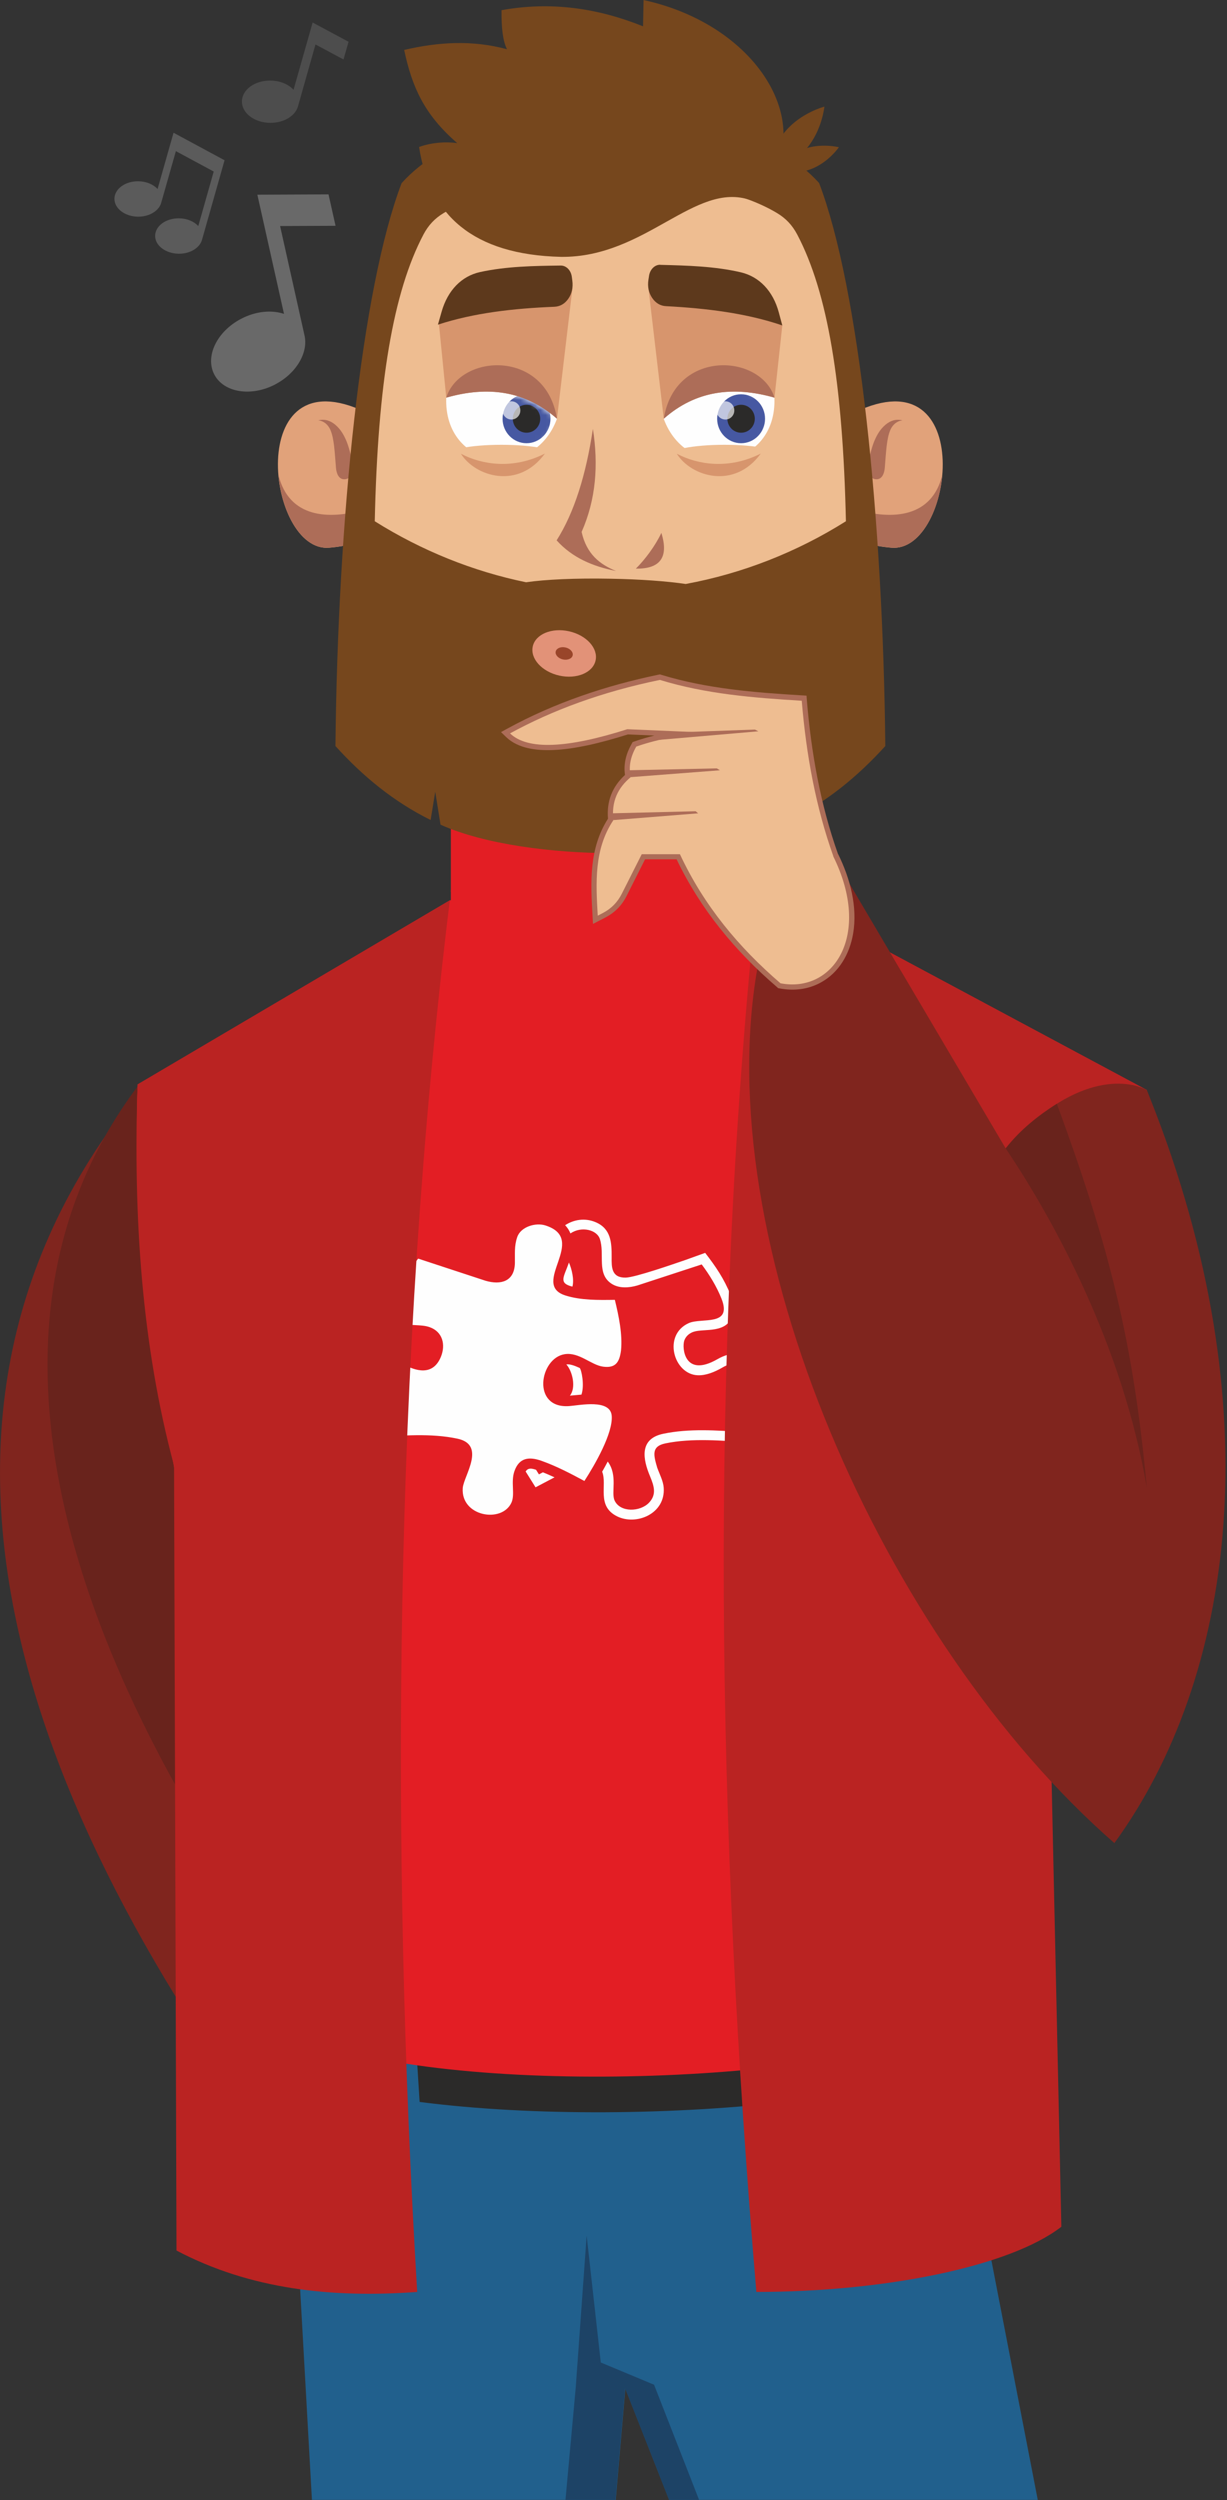 <svg width="244" height="497" viewBox="0 0 244 497" fill="none" xmlns="http://www.w3.org/2000/svg">
<rect x="0" y="0" width="244" height="497" fill="#333333" stroke="none"/>
<g clip-path="url(#clip0_864_10166)">
<path fill-rule="evenodd" clip-rule="evenodd" d="M27.54 217.105L110.794 236.931C88.276 324.396 79.459 379.853 97.128 437.621C87.086 446.249 75.37 448.958 65.466 440.261C11.51 372.036 -29.522 286.918 27.522 217.105H27.54Z" fill="#80251E"/>
<path fill-rule="evenodd" clip-rule="evenodd" d="M27.884 215.276L50.799 224.784C43.258 307.106 63.843 366.67 91.071 424.283C86.947 424.577 80.874 419.297 81.253 419.694C26.366 356.921 -16.495 273.408 27.884 215.276Z" fill="#69231C"/>
<path fill-rule="evenodd" clip-rule="evenodd" d="M56.804 403.561H188.285L206.368 496.961H133.07L124.356 474.823L122.441 496.961H62.032L56.804 403.561Z" fill="#21608D"/>
<path fill-rule="evenodd" clip-rule="evenodd" d="M56.803 403.561H76.318L77.146 416.916C69.468 415.639 62.67 413.948 57.269 411.791L56.803 403.561ZM82.564 403.561H156.104L157.847 417.692C134.467 420.453 106.048 420.764 83.444 417.848L82.547 403.561H82.564ZM162.385 403.561H188.284L189.751 411.153C183.108 413.499 174.187 415.432 164.041 416.881L162.385 403.561Z" fill="#2B2A29"/>
<path fill-rule="evenodd" clip-rule="evenodd" d="M89.449 178.972L149.754 174.762L228.057 216.691L188.284 403.543C161.488 414.655 83.444 417.106 56.82 403.543C47.572 344.532 25.089 271.044 27.384 215.57L89.466 178.972H89.449Z" fill="#E31E24"/>
<path fill-rule="evenodd" clip-rule="evenodd" d="M89.657 160.924C92.159 124.637 138.436 120.806 146.874 156.179L150.394 178.972C130.568 186.633 110.311 188.29 89.657 184.011V160.924Z" fill="#E31E24"/>
<path d="M112.623 271.234C113.848 272.597 114.607 275.858 113.33 277.445C114.021 277.394 114.797 277.307 115.625 277.238C116.264 275.375 115.643 272.321 115.28 271.941C114.262 271.475 113.313 271.13 112.606 271.234H112.623ZM122.268 258.396C119.025 258.448 115.505 258.5 112.45 257.533C105.324 255.29 117.092 246.37 108.465 243.609C106.532 242.988 103.564 243.85 102.857 245.921C102.236 247.715 102.425 249.251 102.391 251.08C102.322 254.755 99.596 255.497 96.542 254.6L83.152 250.2C81.323 252.547 75.266 260.777 79.908 262.951C81.461 263.676 83.652 263.193 85.447 263.831C88.035 264.746 88.656 267.334 87.673 269.733C86.102 273.546 82.721 272.666 79.891 271.027C77.561 269.698 75.404 269.508 74.542 272.459C73.161 277.152 73.42 281.138 74.559 285.728C79.908 285.365 85.688 284.882 90.934 285.987C96.783 287.212 92.193 293.406 92.021 295.822C91.624 301.464 99.785 302.862 101.701 298.721C102.46 297.064 101.545 294.648 102.287 292.492C103.236 289.731 105.238 289.524 107.74 290.421C110.69 291.474 113.451 292.923 116.212 294.407C118.369 291.077 121.906 284.882 121.647 281.466C121.388 278.049 115.298 279.361 113.192 279.516C105.652 280.068 107.274 269.957 112.312 269.198C115.194 268.766 117.523 271.355 119.939 271.682C122.424 272.01 123.183 270.802 123.494 268.473C123.821 265.298 123.045 261.588 122.268 258.396ZM104.531 292.526L106.498 295.667L110.276 293.682C109.517 293.337 108.741 292.992 107.964 292.681L107.171 293.096C106.981 292.802 106.791 292.492 106.601 292.181C105.669 291.87 105.014 291.784 104.531 292.509V292.526ZM119.749 292.578C120.802 295.235 118.541 299.376 122.734 301.447C126.53 303.31 132.362 300.946 131.983 295.736C131.897 294.424 131.137 293.009 130.689 291.75C129.947 289.213 129.515 287.522 132.311 286.936C137.608 285.831 143.699 286.383 149.22 286.763C150.515 281.552 150.98 277.497 149.427 272.2C148.358 268.542 145.476 268.577 142.664 270.198C136.072 273.977 135.589 267.904 136.072 266.506C136.314 265.798 136.849 265.195 137.694 264.832L137.936 264.746C140.024 264.038 144.751 265.229 145.718 261.243C146.011 260.018 145.769 258.655 145.286 257.447C144.009 254.221 142.319 251.77 140.231 249.061L136.245 250.493C134.019 251.253 126.306 253.944 124.425 253.979C121.578 254.031 121.613 251.891 121.63 249.924C121.647 247.043 121.526 244.23 118.386 242.936C116.281 242.073 114.124 242.436 112.381 243.557C112.847 244.057 113.21 244.61 113.434 245.196C115.712 243.661 118.679 244.541 119.266 246.232C120.336 249.303 118.541 253.272 121.682 255.239C123.148 256.153 125.081 256.032 126.772 255.532L139.54 251.356C141.093 253.427 142.508 255.739 143.475 258.155C145.683 263.762 139.54 261.882 136.97 263.02C131.741 265.367 133.933 273.201 138.747 273.391C140.351 273.46 142.077 272.769 143.63 271.872C144.613 271.303 145.511 270.975 146.201 271.096C148.185 271.424 148.478 277.825 148.444 279.119C148.409 280.948 148.151 282.76 147.702 284.692C142.526 284.33 137.004 283.95 131.897 285.02C127.031 286.038 127.859 290.128 129.274 293.492C130.068 295.408 130.603 297.081 129.084 298.703C127.341 300.567 123.338 300.722 122.217 298.289C121.475 296.685 122.907 293.32 120.854 290.542C120.491 291.232 120.112 291.922 119.749 292.561V292.578ZM113.831 255.773C114.21 254.376 113.71 252.305 113.141 250.977C112.157 253.841 110.967 255.066 113.831 255.773Z" fill="#FEFEFE"/>
<path fill-rule="evenodd" clip-rule="evenodd" d="M133.052 496.961L124.321 474.823L122.406 496.961H112.45L114.486 474.685L116.66 444.42L119.473 469.646L130.067 474.064L139.022 496.961H133.052Z" fill="#1D4366"/>
<path fill-rule="evenodd" clip-rule="evenodd" d="M89.449 178.972L27.366 215.57C26.469 241.987 28.195 267.489 34.614 291.387L35.097 447.387C49.763 455.118 65.966 456.86 82.961 455.618C77.716 367.86 78.147 270.975 89.449 178.989V178.972Z" fill="#BA2322"/>
<path fill-rule="evenodd" clip-rule="evenodd" d="M150.41 178.972L228.057 216.691C213.407 238.881 206.022 269.404 208.162 310.126C209.128 354.298 210.094 398.487 211.061 442.66C200.708 450.683 175.516 455.618 150.41 455.618C142.611 363.408 140.937 271.199 150.41 178.989V178.972Z" fill="#BA2322"/>
<path fill-rule="evenodd" clip-rule="evenodd" d="M177.017 189.36L228.057 216.691C224.071 214.552 213.407 213.344 199.983 228.287L177.017 189.36Z" fill="#BA2322"/>
<path fill-rule="evenodd" clip-rule="evenodd" d="M199.983 228.287C188.561 208.927 177.138 189.567 165.715 170.207C158.434 171.001 153.378 177.868 150.807 191.413C140.454 246.68 175.671 326.294 221.604 366.394C245.295 333.834 253.301 280.223 228.695 218.296C228.488 217.761 228.281 217.226 228.057 216.691C224.071 214.552 213.408 213.344 199.983 228.287Z" fill="#80251E"/>
<path fill-rule="evenodd" clip-rule="evenodd" d="M199.983 228.286C209.508 242.453 223.243 267.386 228.057 295.77C225.382 266.678 220.516 247.56 210.163 219.417C206.557 221.678 202.865 224.594 199.983 228.286Z" fill="#69231C"/>
<path fill-rule="evenodd" clip-rule="evenodd" d="M91.641 153.332C97.352 115.906 145.683 115.906 151.394 153.332L153.085 177.264C131.862 183.511 110.724 183.493 89.656 177.264L91.641 153.332Z" fill="#E31E24"/>
<path fill-rule="evenodd" clip-rule="evenodd" d="M54.733 76.41C59.03 74.167 61.377 69.991 60.531 66.575L55.7 44.937L66.726 44.885L65.328 38.639L51.179 38.708L56.476 62.399C54.026 61.571 50.868 61.847 47.935 63.383C43.121 65.902 40.74 70.854 42.621 74.46C44.501 78.049 49.937 78.929 54.751 76.41H54.733Z" fill="#898989" fill-opacity="0.639"/>
<path fill-rule="evenodd" clip-rule="evenodd" d="M27.401 43.074C29.714 43.108 31.663 41.883 32.078 40.244L34.976 30.046L42.499 34.101L39.428 44.937C38.583 44.023 37.202 43.419 35.615 43.401C33.009 43.367 30.887 44.903 30.852 46.852C30.818 48.802 32.906 50.39 35.511 50.441C37.823 50.476 39.773 49.251 40.187 47.612L44.656 31.858L34.51 26.388L31.336 37.569C30.49 36.655 29.092 36.051 27.522 36.034C24.917 35.999 22.794 37.535 22.76 39.485C22.725 41.434 24.813 43.039 27.419 43.074H27.401Z" fill="#898989" fill-opacity="0.471"/>
<path fill-rule="evenodd" clip-rule="evenodd" d="M53.698 24.421C56.476 24.456 58.788 23.006 59.288 21.039L62.739 8.84L68.313 11.825L69.314 8.305L62.17 4.475L58.374 17.847C57.373 16.76 55.699 16.035 53.801 16.018C50.696 15.966 48.142 17.813 48.107 20.142C48.073 22.471 50.575 24.387 53.681 24.421H53.698Z" fill="#898989" fill-opacity="0.302"/>
<path fill-rule="evenodd" clip-rule="evenodd" d="M169.977 81.966C194.41 70.233 189.734 110.005 177.242 108.884C174.93 108.677 172.566 108.262 170.167 107.296L169.977 81.966Z" fill="#E1A27A"/>
<path fill-rule="evenodd" clip-rule="evenodd" d="M187.388 94.407C186.749 101.895 182.763 109.367 177.259 108.866C174.947 108.659 172.583 108.245 170.185 107.279L170.133 101.274C177.535 103.431 185.317 102.896 187.388 94.407Z" fill="#AD6D58"/>
<path d="M172.721 92.716C172.618 93.785 172.876 95.149 174.153 95.269C175.413 95.39 175.862 94.062 175.948 93.009C176.069 91.542 176.155 90.093 176.327 88.609C176.483 87.453 176.638 86.383 177.121 85.313C177.363 84.848 177.604 84.52 178.001 84.175C178.467 83.812 178.881 83.64 179.468 83.553C178.829 83.415 178.346 83.398 177.708 83.553C177.052 83.743 176.621 84.002 176.086 84.433C174.947 85.417 174.343 86.521 173.774 87.902C173.17 89.524 172.859 90.973 172.687 92.698L172.721 92.716Z" fill="#AD6D58"/>
<path fill-rule="evenodd" clip-rule="evenodd" d="M72.764 81.966C48.331 70.233 53.007 110.005 65.499 108.884C67.812 108.677 70.175 108.262 72.574 107.296L72.764 81.966Z" fill="#E1A27A"/>
<path fill-rule="evenodd" clip-rule="evenodd" d="M55.371 94.407C56.01 101.895 59.995 109.367 65.5 108.866C67.812 108.659 70.176 108.245 72.574 107.279L72.626 101.274C65.224 103.431 57.442 102.896 55.371 94.407Z" fill="#AD6D58"/>
<path d="M70.038 92.716C70.141 93.785 69.882 95.149 68.606 95.269C67.346 95.39 66.897 94.062 66.811 93.009C66.69 91.542 66.604 90.093 66.431 88.609C66.276 87.453 66.121 86.383 65.638 85.313C65.396 84.848 65.155 84.52 64.758 84.175C64.292 83.812 63.878 83.64 63.291 83.553C63.93 83.415 64.413 83.398 65.051 83.553C65.707 83.743 66.138 84.002 66.673 84.433C67.812 85.417 68.416 86.521 68.985 87.902C69.589 89.524 69.9 90.973 70.072 92.698L70.038 92.716Z" fill="#AD6D58"/>
<path fill-rule="evenodd" clip-rule="evenodd" d="M79.873 36.379C71.832 57.464 67.156 103.327 66.707 148.31C72.212 154.384 78.32 159.388 85.636 163.012L86.55 157.386L87.603 163.943C96.506 167.929 110 169.551 121.37 169.603C123.924 169.586 126.581 169.499 129.273 169.327L131.206 160.975L133.897 168.93C141.697 168.119 149.392 166.531 155.155 163.943L156.208 157.386L157.122 163.012C164.438 159.388 170.547 154.367 176.051 148.31C175.602 103.344 170.909 57.464 162.885 36.379C154.189 26.751 137.642 22.333 121.388 22.713C105.116 22.333 88.586 26.751 79.89 36.379H79.873Z" fill="#76471D"/>
<path fill-rule="evenodd" clip-rule="evenodd" d="M136.417 116.079C147.547 114.025 158.4 109.798 168.218 103.621C167.614 76.117 164.577 58.086 158.538 46.628C157.554 44.765 156.277 43.402 154.483 42.332C146.649 37.639 133.794 35.43 121.371 35.585C108.948 35.43 96.093 37.639 88.259 42.332C86.465 43.402 85.188 44.765 84.204 46.628C78.182 58.068 75.128 76.1 74.524 103.621C83.842 109.47 94.091 113.594 104.617 115.751C108.344 115.199 114.486 114.905 121.406 115.044C127.324 115.147 132.656 115.544 136.4 116.096L136.417 116.079Z" fill="#EEBD91"/>
<path fill-rule="evenodd" clip-rule="evenodd" d="M149.237 39.761C163.99 27.959 152.619 5.389 127.98 0.006L127.876 5.234C118.886 1.611 109.551 0.247 99.734 2.025C99.699 5.458 99.975 8.133 100.821 9.789C93.867 7.909 87.086 8.357 80.374 9.927C81.944 17.295 84.325 22.73 90.934 28.459C88.639 28.114 85.757 28.338 83.341 29.218C85.377 42.694 93.988 50.649 111.588 51.063C128.445 51.235 138.194 35.948 149.237 39.778V39.761Z" fill="#76471D"/>
<path fill-rule="evenodd" clip-rule="evenodd" d="M113.848 57.206L94.66 58.672L87.293 64.487L88.742 79.05L110.759 83.243L113.848 57.206Z" fill="#D7956D"/>
<path fill-rule="evenodd" clip-rule="evenodd" d="M111.501 52.788C106.101 52.857 100.683 52.944 95.472 54.082C91.779 54.893 89.036 57.723 87.828 61.933L87.086 64.539C94.212 62.209 102.08 61.312 110.242 60.984C111.381 60.933 112.312 60.398 113.02 59.38C113.727 58.362 113.986 57.154 113.814 55.808L113.71 55.014C113.538 53.72 112.589 52.771 111.501 52.788Z" fill="#5D391C"/>
<path fill-rule="evenodd" clip-rule="evenodd" d="M128.928 57.136L148.443 59.604L155.569 64.694L154.016 79.05L131.999 83.243L128.928 57.136Z" fill="#D7956D"/>
<path fill-rule="evenodd" clip-rule="evenodd" d="M110.759 83.243C104.392 77.618 96.938 76.704 88.742 79.05C88.189 93.251 106.117 95.943 110.759 83.243ZM131.982 83.243C138.349 77.618 145.803 76.704 153.999 79.05C154.551 93.251 136.624 95.943 131.982 83.243Z" fill="#FEFEFE"/>
<mask id="mask0_864_10166" style="mask-type:luminance" maskUnits="userSpaceOnUse" x="88" y="77" width="67" height="15">
<path d="M110.759 83.243C104.392 77.618 96.938 76.704 88.742 79.05C88.189 93.251 106.117 95.943 110.759 83.243ZM131.982 83.243C138.349 77.618 145.803 76.704 153.999 79.05C154.551 93.251 136.624 95.943 131.982 83.243Z" fill="white"/>
</mask>
<g mask="url(#mask0_864_10166)">
<path d="M104.703 88.109C102.072 88.109 99.94 85.931 99.94 83.243C99.94 80.556 102.072 78.377 104.703 78.377C107.333 78.377 109.465 80.556 109.465 83.243C109.465 85.931 107.333 88.109 104.703 88.109Z" fill="#4658A2"/>
<path d="M104.702 86.021C103.197 86.021 101.976 84.778 101.976 83.243C101.976 81.709 103.197 80.465 104.702 80.465C106.208 80.465 107.429 81.709 107.429 83.243C107.429 84.778 106.208 86.021 104.702 86.021Z" fill="#2B2A29"/>
<path fill-rule="evenodd" clip-rule="evenodd" d="M101.7 83.398C102.684 83.398 103.478 82.587 103.478 81.587C103.478 80.586 102.684 79.775 101.7 79.775C100.717 79.775 99.923 80.586 99.923 81.587C99.923 82.587 100.717 83.398 101.7 83.398Z" fill="#FEFEFE" fill-opacity="0.659"/>
<path d="M147.373 88.109C144.743 88.109 142.611 85.931 142.611 83.243C142.611 80.556 144.743 78.377 147.373 78.377C150.004 78.377 152.136 80.556 152.136 83.243C152.136 85.931 150.004 88.109 147.373 88.109Z" fill="#4658A2"/>
<path d="M147.373 86.021C145.868 86.021 144.647 84.778 144.647 83.243C144.647 81.709 145.868 80.465 147.373 80.465C148.879 80.465 150.1 81.709 150.1 83.243C150.1 84.778 148.879 86.021 147.373 86.021Z" fill="#2B2A29"/>
<path fill-rule="evenodd" clip-rule="evenodd" d="M144.25 83.398C145.234 83.398 146.027 82.587 146.027 81.587C146.027 80.586 145.234 79.775 144.25 79.775C143.267 79.775 142.473 80.586 142.473 81.587C142.473 82.587 143.267 83.398 144.25 83.398Z" fill="#FEFEFE" fill-opacity="0.659"/>
</g>
<path fill-rule="evenodd" clip-rule="evenodd" d="M131.309 52.65C136.71 52.788 142.128 52.926 147.322 54.134C150.997 54.997 153.723 57.861 154.862 62.071L155.569 64.694C148.478 62.278 140.627 61.295 132.448 60.863C131.309 60.812 130.377 60.242 129.687 59.224C128.997 58.189 128.738 56.981 128.945 55.635L129.066 54.841C129.256 53.547 130.222 52.598 131.309 52.633V52.65Z" fill="#5D391C"/>
<path fill-rule="evenodd" clip-rule="evenodd" d="M132 83.243C134.208 69.336 151.29 70.302 154.017 79.05C145.821 76.721 138.367 77.618 132 83.243Z" fill="#AD6D58"/>
<path fill-rule="evenodd" clip-rule="evenodd" d="M144.044 92.871C150.256 92.871 155.294 91.87 155.294 90.645C155.294 89.42 150.256 88.419 144.044 88.419C137.832 88.419 132.794 89.42 132.794 90.645C132.794 91.888 137.832 92.871 144.044 92.871Z" fill="#EEBD91"/>
<path fill-rule="evenodd" clip-rule="evenodd" d="M99.717 92.871C105.928 92.871 110.967 91.87 110.967 90.645C110.967 89.42 105.928 88.419 99.717 88.419C93.505 88.419 88.467 89.42 88.467 90.645C88.467 91.888 93.505 92.871 99.717 92.871Z" fill="#EEBD91"/>
<path fill-rule="evenodd" clip-rule="evenodd" d="M117.903 85.262C116.54 94.355 114.21 101.878 110.69 107.417C113.796 110.868 117.903 112.611 122.51 113.508C119.3 112.214 116.643 110.161 115.66 105.743C118.524 99.273 119.024 92.405 117.903 85.245V85.262ZM126.444 113.042C128.187 111.317 130.274 108.59 131.517 105.933C133.07 110.937 131.137 113.111 126.444 113.042Z" fill="#AD6D58"/>
<path fill-rule="evenodd" clip-rule="evenodd" d="M163.938 21.195C163.938 21.195 163.489 25.905 160.383 29.546C157.277 33.187 152.791 34.464 152.687 34.377C152.584 34.291 153.136 29.667 156.242 26.026C159.348 22.385 163.938 21.195 163.938 21.195Z" fill="#76471D"/>
<path fill-rule="evenodd" clip-rule="evenodd" d="M166.819 29.27C166.819 29.27 164.732 32.324 161.229 33.636C157.726 34.947 154.172 34.136 154.137 34.032C154.103 33.929 156.225 30.978 159.728 29.667C163.23 28.356 166.819 29.27 166.819 29.27Z" fill="#76471D"/>
<path d="M151.29 90.162C146.045 97.392 137.434 94.769 134.587 90.197C138.815 92.422 144.992 93.354 151.29 90.162ZM108.36 90.162C103.115 97.392 94.505 94.769 91.657 90.197C95.885 92.422 102.062 93.354 108.36 90.162Z" fill="#D7956D"/>
<path fill-rule="evenodd" clip-rule="evenodd" d="M111.208 134.3C107.757 133.523 105.41 130.935 105.945 128.502C106.48 126.069 109.724 124.723 113.175 125.5C116.626 126.276 118.973 128.864 118.438 131.297C117.903 133.73 114.659 135.076 111.208 134.3Z" fill="#E29278"/>
<path fill-rule="evenodd" clip-rule="evenodd" d="M111.933 131.09C111.001 130.883 110.363 130.176 110.501 129.52C110.656 128.864 111.519 128.502 112.45 128.709C113.382 128.916 114.021 129.624 113.883 130.279C113.745 130.935 112.865 131.297 111.933 131.09Z" fill="#99452A"/>
<path fill-rule="evenodd" clip-rule="evenodd" d="M110.759 83.243C108.55 69.336 91.468 70.302 88.742 79.05C96.938 76.721 104.392 77.618 110.759 83.243Z" fill="#AD6D58"/>
<path fill-rule="evenodd" clip-rule="evenodd" d="M166.682 169.81C169.046 174.607 170.564 180.249 169.649 185.615C168.959 189.636 166.854 193.346 163.196 195.33C160.677 196.71 157.83 197.021 155.017 196.486L154.741 196.434L154.534 196.244C146.183 189.066 139.316 180.784 134.553 170.828H128.273L124.615 178.092C123.648 180.025 122.251 181.422 120.335 182.423L117.92 183.666L117.833 182.044C117.437 175.314 117.126 168.671 120.905 162.753C120.611 159.285 121.75 156.386 124.287 154.056C123.959 151.882 124.511 149.794 125.615 147.862L125.805 147.517L126.167 147.396C127.479 146.93 128.807 146.551 130.136 146.223L124.856 145.998C122.182 146.844 119.473 147.603 116.729 148.19C114.503 148.656 112.191 149.018 109.913 149.104C106.756 149.225 103.046 148.828 100.665 146.533L99.63 145.533L100.889 144.842C110.31 139.7 120.491 136.284 130.982 134.11L131.24 134.058L131.499 134.144C140.592 136.922 150.031 137.664 159.469 138.234L160.384 138.286L160.453 139.2C161.315 149.587 163.144 159.94 166.647 169.775L166.682 169.81Z" fill="#AD6D58"/>
<path fill-rule="evenodd" clip-rule="evenodd" d="M165.715 170.207C162.247 160.493 160.332 150.122 159.434 139.304C149.737 138.717 140.368 137.958 131.223 135.163C119.662 137.544 109.861 141.185 101.424 145.792C104.909 149.139 112.795 148.777 124.735 144.963L141.023 145.654C136.192 146.05 131.361 146.723 126.529 148.414C125.304 150.537 124.994 152.555 125.425 154.488C122.906 156.576 121.543 159.302 121.974 163.046C118.109 168.827 118.489 175.504 118.868 182.027L119.835 181.526C121.56 180.629 122.785 179.387 123.665 177.644L127.617 169.81H135.209C139.988 180.06 146.942 188.359 155.207 195.468C165.663 197.487 173.48 185.978 165.698 170.224L165.715 170.207Z" fill="#EEBD91"/>
<path fill-rule="evenodd" clip-rule="evenodd" d="M121.974 163.029L138.832 161.683L138.332 161.269L121.508 161.683L121.974 163.029Z" fill="#AD6D58"/>
<path fill-rule="evenodd" clip-rule="evenodd" d="M125.425 154.488L143.163 153.125L142.542 152.745L124.942 153.125L125.425 154.488Z" fill="#AD6D58"/>
<path fill-rule="evenodd" clip-rule="evenodd" d="M131.189 147.068L150.808 145.377L150.117 145.032L130.706 145.722L131.189 147.068Z" fill="#AD6D58"/>
</g>
<defs>
<clipPath id="clip0_864_10166">
<rect width="243.689" height="496.966" fill="white" transform="matrix(-1 0 0 1 243.689 0)"/>
</clipPath>
</defs>
</svg>
